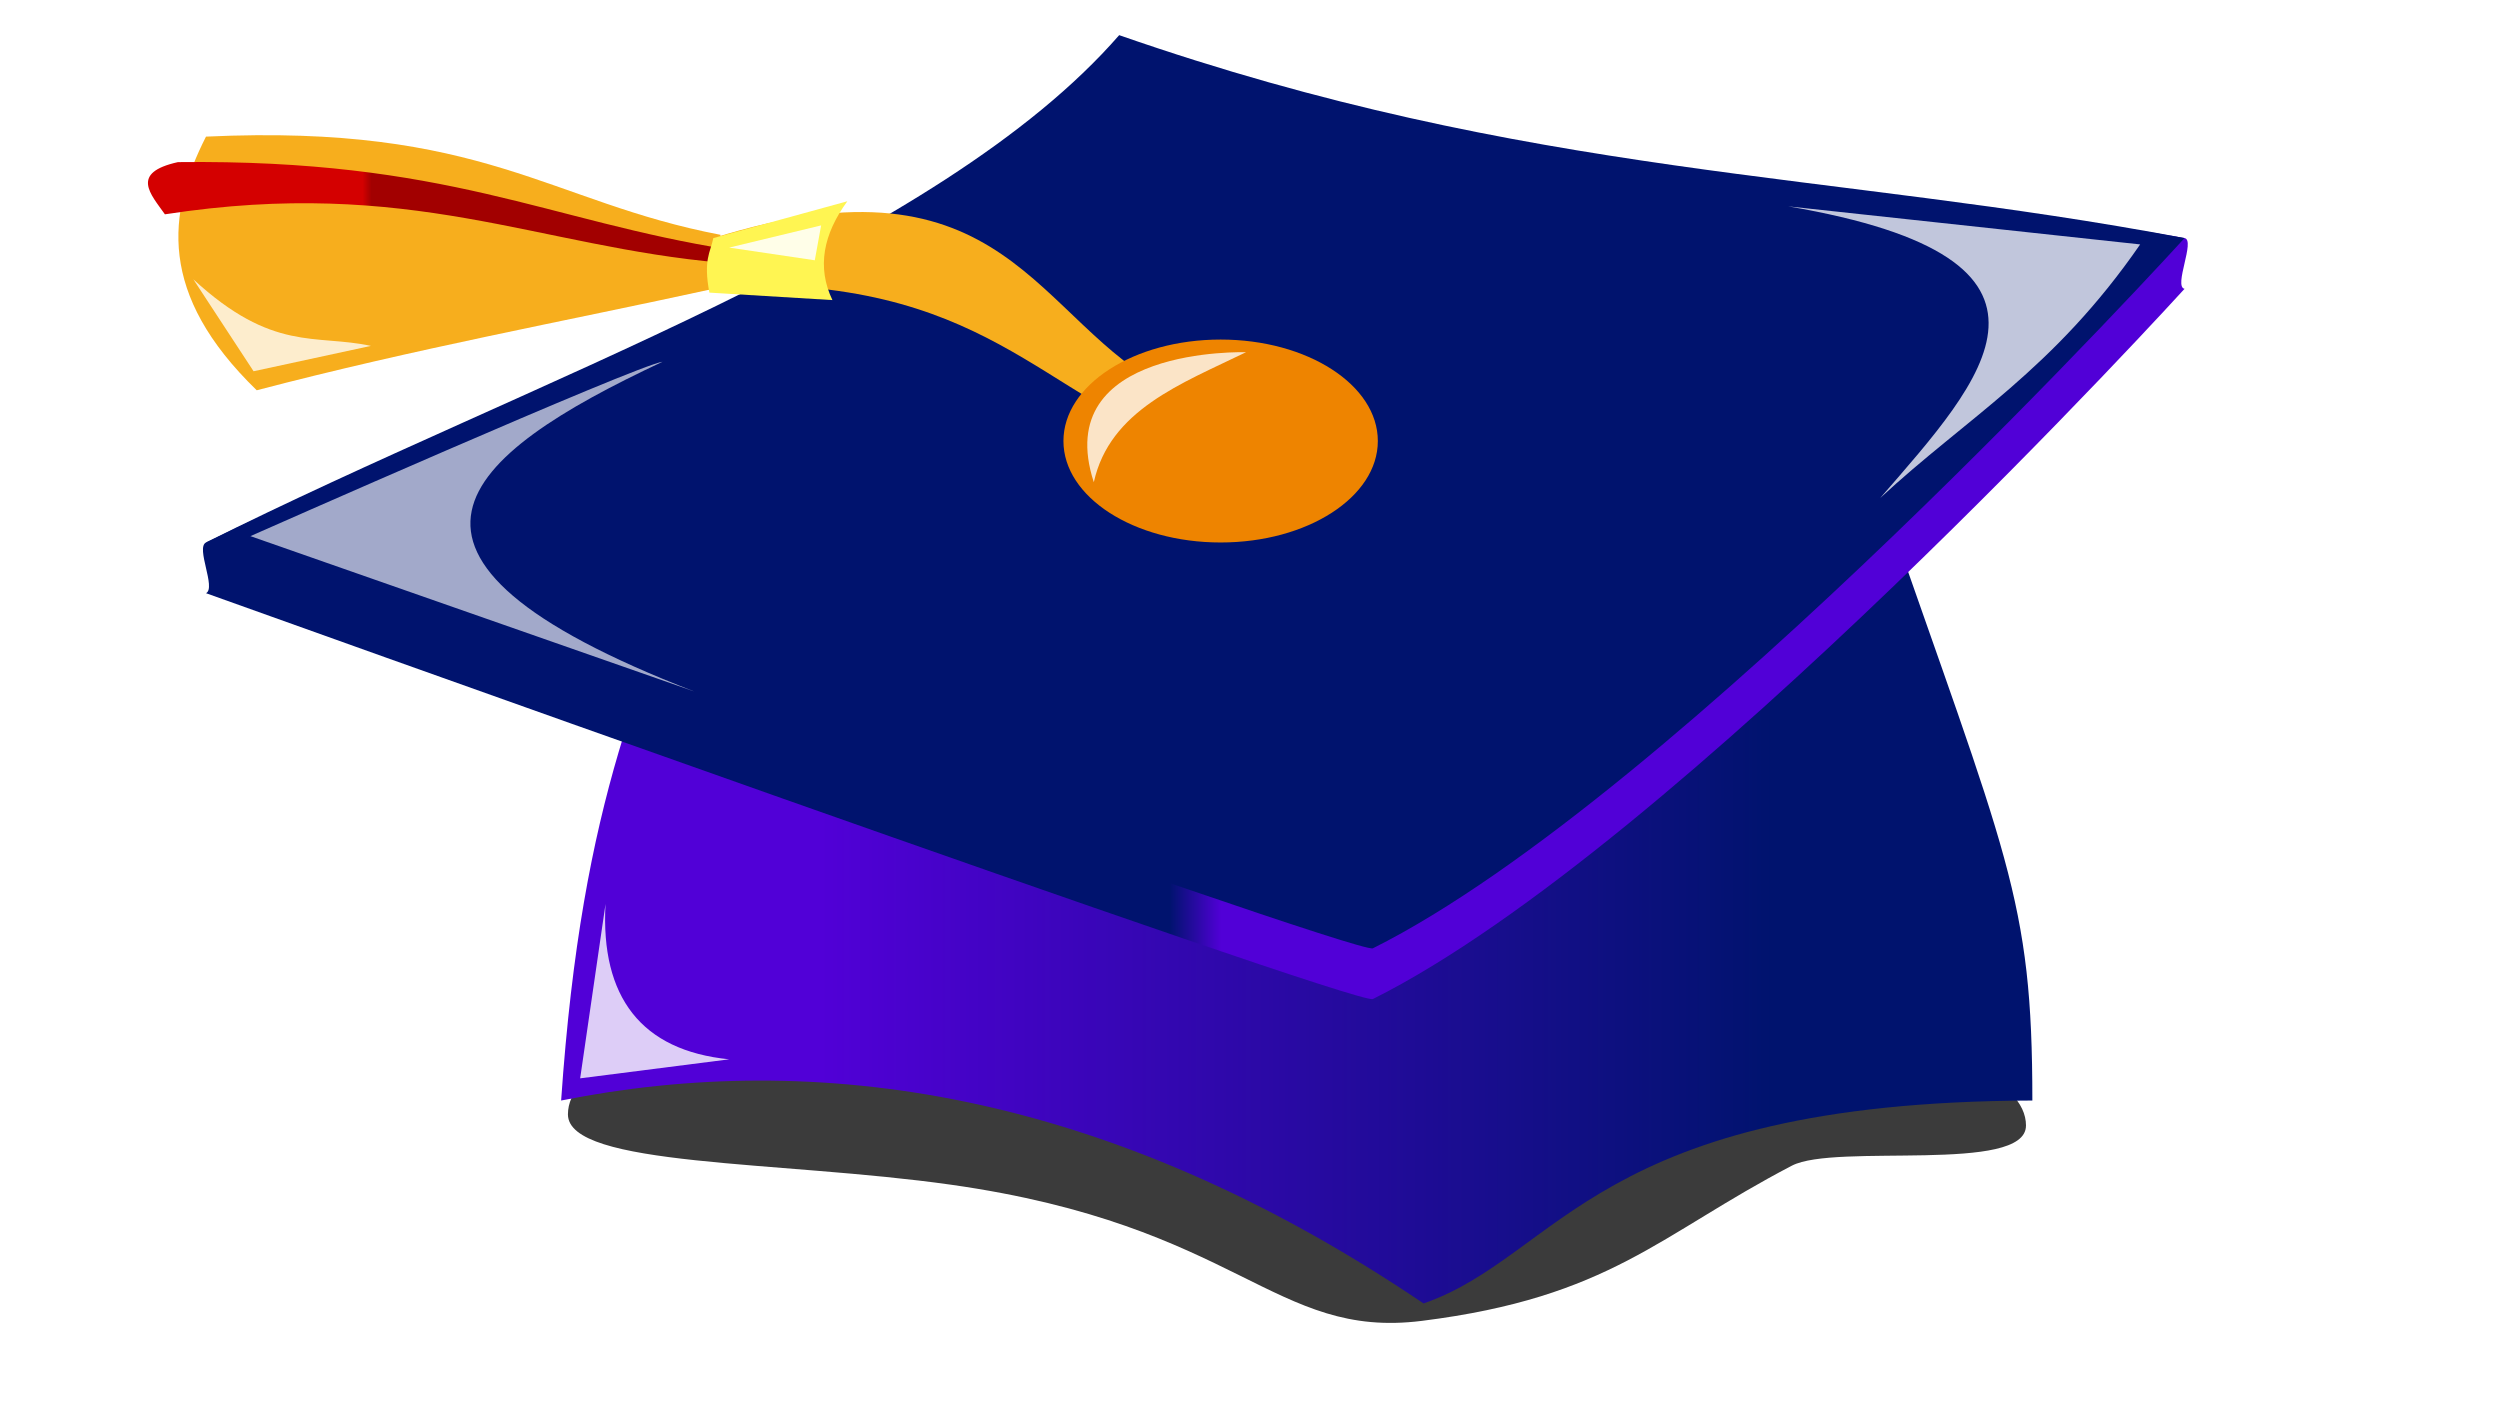 <?xml version="1.0" encoding="UTF-8" standalone="no"?>
<svg
   viewBox="0 0 1280 720"
   version="1.1"
   id="svg85"
   sodipodi:docname="graduation-cap-312323.svg"
   inkscape:version="1.1.2 (0a00cf5339, 2022-02-04)"
   xmlns:inkscape="http://www.inkscape.org/namespaces/inkscape"
   xmlns:sodipodi="http://sodipodi.sourceforge.net/DTD/sodipodi-0.dtd"
   xmlns:xlink="http://www.w3.org/1999/xlink"
   xmlns="http://www.w3.org/2000/svg"
   xmlns:svg="http://www.w3.org/2000/svg">
  <sodipodi:namedview
     id="namedview87"
     pagecolor="#ffffff"
     bordercolor="#666666"
     borderopacity="1.0"
     inkscape:pageshadow="2"
     inkscape:pageopacity="0.0"
     inkscape:pagecheckerboard="0"
     showgrid="false"
     inkscape:zoom="0.36736111"
     inkscape:cx="646.50284"
     inkscape:cy="504.95274"
     inkscape:window-width="1366"
     inkscape:window-height="703"
     inkscape:window-x="0"
     inkscape:window-y="0"
     inkscape:window-maximized="1"
     inkscape:current-layer="svg85" />
  <defs
     id="defs49">
    <linearGradient
       id="linearGradient1066">
      <stop
         stop-color="#d700d7"
         offset="0"
         id="stop1062"
         style="stop-color:#5100d7;stop-opacity:1" />
      <stop
         stop-color="#6e006e"
         offset="1"
         id="stop1064"
         style="stop-color:#00136e;stop-opacity:1" />
    </linearGradient>
    <filter
       id="u"
       x="-0.003"
       y="-0.004"
       width="1.006"
       height="1.008">
      <feGaussianBlur
         stdDeviation="0.268"
         id="feGaussianBlur2" />
    </filter>
    <filter
       id="v"
       x="-0.004"
       y="-0.005"
       width="1.009"
       height="1.011">
      <feGaussianBlur
         stdDeviation="0.328"
         id="feGaussianBlur5" />
    </filter>
    <filter
       id="x"
       x="-0.005"
       y="-0.009"
       width="1.009"
       height="1.018">
      <feGaussianBlur
         stdDeviation="0.179"
         id="feGaussianBlur8" />
    </filter>
    <filter
       id="w"
       x="-0.009"
       y="-0.007"
       width="1.017"
       height="1.015">
      <feGaussianBlur
         stdDeviation="0.277"
         id="feGaussianBlur11" />
    </filter>
    <filter
       id="z"
       x="-0.004"
       y="-0.011"
       width="1.008"
       height="1.022">
      <feGaussianBlur
         stdDeviation="0.083"
         id="feGaussianBlur14" />
    </filter>
    <filter
       id="t"
       x="-0.003"
       y="-0.013"
       width="1.006"
       height="1.025">
      <feGaussianBlur
         stdDeviation="0.921"
         id="feGaussianBlur17" />
    </filter>
    <filter
       id="y"
       x="-0.005"
       y="-0.006"
       width="1.011"
       height="1.013">
      <feGaussianBlur
         stdDeviation="0.179"
         id="feGaussianBlur20" />
    </filter>
    <linearGradient
       id="af"
       x1=".403"
       x2=".388"
       y1="1"
       y2="1">
      <stop
         stop-color="#a20000"
         offset="0"
         id="stop23" />
      <stop
         stop-color="#d40000"
         offset="1"
         id="stop25" />
    </linearGradient>
    <linearGradient
       id="ae"
       x1=".521"
       x2=".521"
       y1="1"
       y2="1">
      <stop
         stop-color="#ffea00"
         offset="0"
         id="stop28" />
      <stop
         stop-color="#ffffa4"
         offset="1"
         id="stop30" />
    </linearGradient>
    <linearGradient
       id="ad"
       x1=".537"
       x2=".537"
       y1=".429"
       y2=".429"
       xlink:href="#s" />
    <linearGradient
       id="r">
      <stop
         stop-color="#d700d7"
         offset="0"
         id="stop34" />
      <stop
         stop-color="#6e006e"
         offset="1"
         id="stop36" />
    </linearGradient>
    <linearGradient
       id="aa"
       x1="0.513"
       x2="0.487"
       y1="0.055"
       y2="0.055"
       xlink:href="#linearGradient1066" />
    <linearGradient
       id="s">
      <stop
         stop-color="#ffd73b"
         offset="0"
         id="stop40" />
      <stop
         stop-color="#ee8400"
         offset="1"
         id="stop42" />
    </linearGradient>
    <linearGradient
       id="ab"
       x1=".172"
       x2=".828"
       y1=".125"
       y2=".125"
       xlink:href="#linearGradient1066" />
    <linearGradient
       id="ac"
       x1=".5"
       x2=".5"
       y1=".484"
       y2=".484"
       xlink:href="#s" />
    <radialGradient
       id="ah"
       cx="24.596"
       cy="23.457"
       r="3.099"
       gradientTransform="matrix(1.021 .977 -.968 .927 21.759 -22.696)"
       gradientUnits="userSpaceOnUse"
       xlink:href="#s" />
    <radialGradient
       id="ag"
       cx="18"
       cy="1023"
       r="19.5"
       gradientTransform="matrix(1,0,0,0.462,0,553.15)"
       gradientUnits="userSpaceOnUse"
       xlink:href="#linearGradient1066" />
  </defs>
  <path
     d="m1037.3 576.3c0 24.765-97.555 8.886-119.88 20.532-68.1 35.522-92.906 67.326-189.42 79.453-75.972 9.548-93.391-48.792-241.1-69.711-87.389-12.377-196.12-9.008-196.12-36.004 0-46.784 161.82-67.527 368.49-67.527 206.68 0 378.04 26.47 378.04 73.256z"
     fill-opacity=".769"
     fill-rule="evenodd"
     filter="url(#t)"
     id="path51" />
  <path
     d="m365.22 251.77c-36.118 96.871-67.053 154.23-77.924 311.7 129.87-25.975 278.7-6.207 441.57 103.9 70.267-24.538 87.317-103.21 311.7-103.9 0-103.9-12.698-123.75-77.924-311.7h-597.42"
     fill="url(#ab)"
     id="path53" />
  <path
     d="m105.48 303.72c5.328-2.667-5.408-23.337 0-25.975 163.53-79.848 377.84-130.85 467.54-233.77 204.22 71.116 371.25 46.81 545.47 77.924 5.732 1.013-5.788 24.876 0 25.975 0 0-259.75 285.72-415.59 363.64-8.922 3.412-597.42-207.8-597.42-207.8z"
     fill="url(#aa)"
     id="path55"
     style="fill-opacity:1.0" />
  <path
     d="m105.48 277.75c166.41-83.279 374.88-153.42 467.54-259.75 210.94 73.456 363.76 69.425 545.47 103.9 0 0-259.75 285.72-415.59 363.64-8.922 3.412-597.42-207.8-597.42-207.8z"
     fill="url(#ag)"
     id="path57"
     style="fill-opacity:1.0" />
  <path
     d="m339.25 147.87c154.17-13.785 183.65 45.784 259.75 77.924v-25.975c-69.224-34.675-82.693-125.1-233.77-77.924l-25.975 25.975z"
     fill="url(#ac)"
     id="path59" />
  <path
     d="m368.92 120.23c-87.815-16.759-121-56.934-263.45-50.278-19.907 39.211-24.837 80.56 25.975 129.87 82.098-21.491 156.19-34.975 233.77-51.949l3.699-27.646z"
     fill="url(#ad)"
     id="path61" />
  <path
     d="m705.45 225.8c0 28.69-36.034 51.95-80.484 51.95s-80.484-23.26-80.484-51.95 36.034-51.948 80.484-51.948 80.484 23.258 80.484 51.948z"
     fill="url(#ah)"
     fill-rule="evenodd"
     id="path63" />
  <path
     d="m373.7 127.87c-94.193-14.956-144.32-46.438-282.58-44.869-24.619 5.465-14.014 16.348-6.683 26.729 125.92-19.426 190.3 16.548 285.44 24.822l3.819-6.682z"
     fill="url(#af)"
     id="path65" />
  <path
     d="m365.22 121.9l68.616-18.855c-12.277 16.865-15.718 33.732-7.637 50.597l-63.007-3.819c-3.143-16.946 0.477-20.366 2.029-27.923z"
     fill="url(#ae)"
     id="path67" />
  <g
     fill="#fff"
     id="g83">
    <path
       d="m339.25 185.21c-12.987 1.623-211.04 89.288-211.04 89.288l227.28 79.547c-179.69-69.482-118.89-120.74-16.234-168.84z"
       fill-opacity=".636"
       filter="url(#u)"
       id="path69" />
    <path
       d="m915.56 105.66l180.2 19.481c-44.373 64.29-88.747 88.687-133.12 129.87 52.611-60.713 111-122.35-47.079-149.35z"
       fill-opacity=".756"
       filter="url(#v)"
       id="path71" />
    <path
       d="m310.03 462.82l-12.987 89.288 76.3-9.741c-44.932-4.461-65.953-31.839-63.313-79.547z"
       fill-opacity=".804"
       filter="url(#w)"
       id="path73" />
    <g
       fill-opacity=".778"
       id="g79">
      <path
         d="m98.984 143l30.845 47.079 60.066-12.987c-28.396-6.118-50.21 3.429-90.911-34.092z"
         filter="url(#x)"
         id="path75" />
      <path
         d="m560.03 246.9c8.218-36.983 44.715-50.402 77.924-66.56 0 0-100.65-3.247-77.924 66.56z"
         filter="url(#y)"
         id="path77" />
    </g>
    <path
       d="m373.34 126.77l47.079-11.364-3.247 17.858-43.832-6.494z"
       fill-opacity=".867"
       filter="url(#z)"
       id="path81" />
  </g>
</svg>
